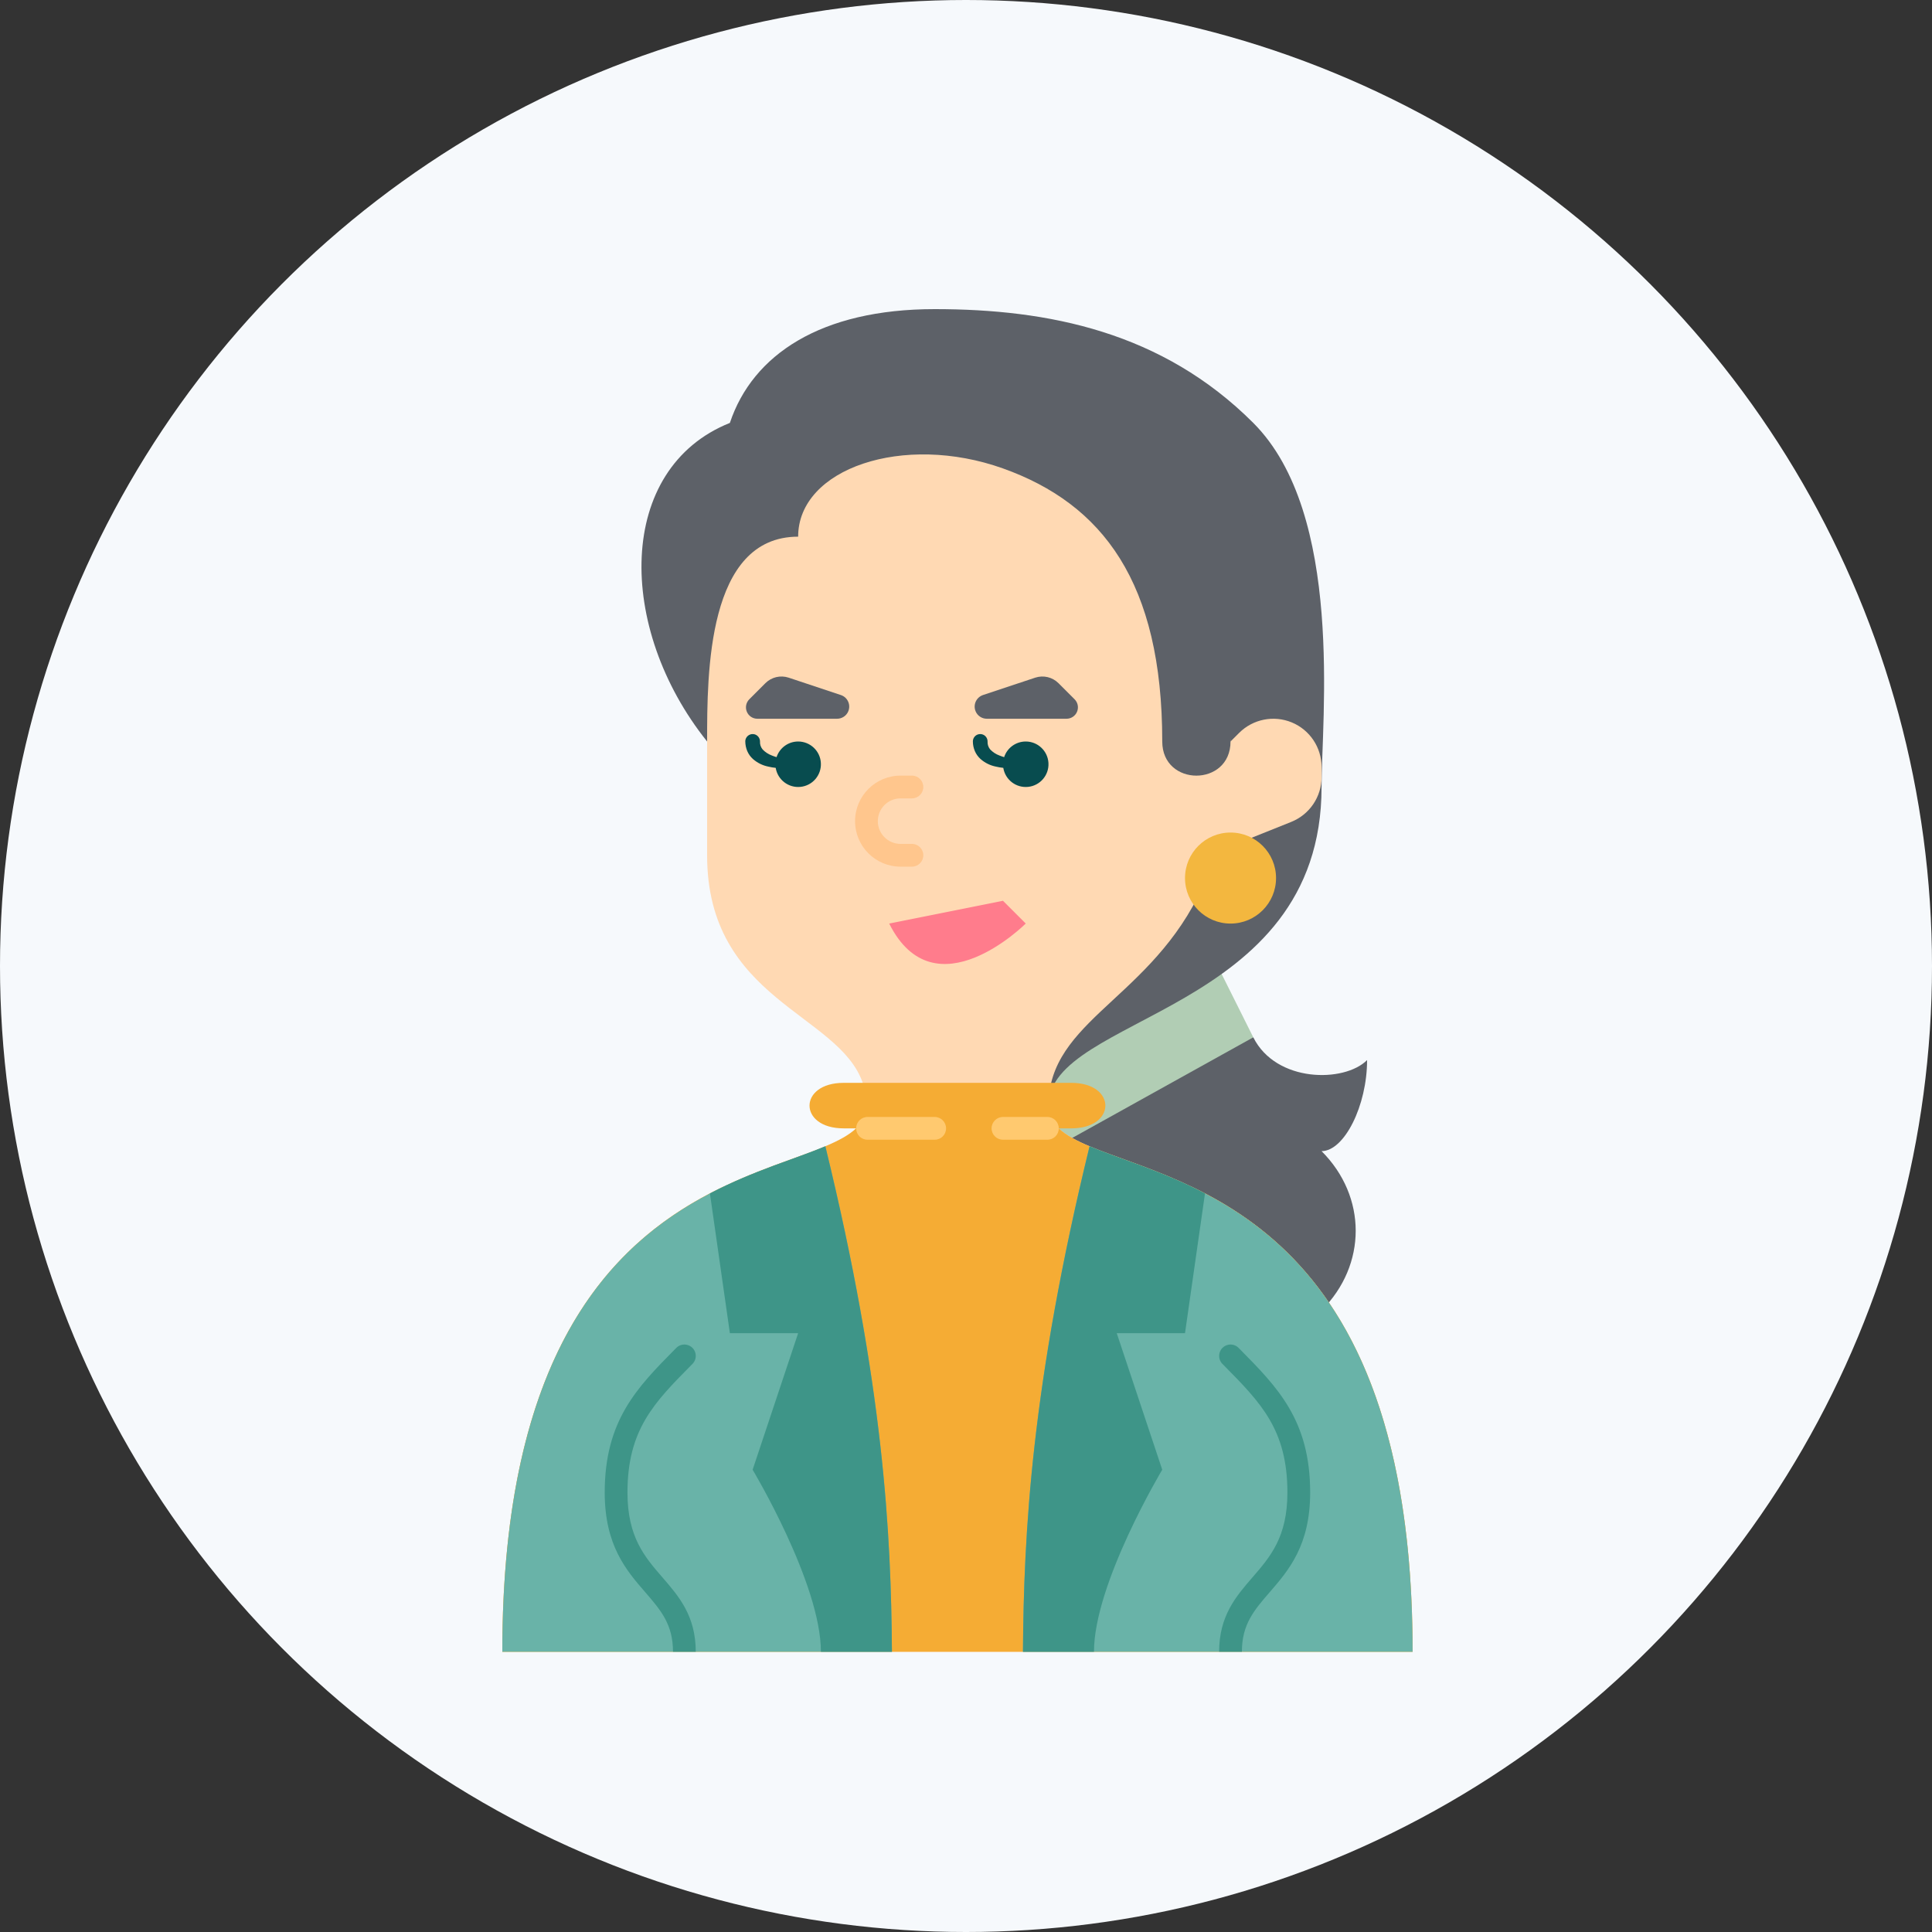 <?xml version="1.0" encoding="UTF-8"?>
<svg width="50px" height="50px" viewBox="0 0 50 50" version="1.1" xmlns="http://www.w3.org/2000/svg" xmlns:xlink="http://www.w3.org/1999/xlink">
    <rect x="0" y="0" width="50" height="50" fill="#333333" stroke="none"/>
    <title>Group 28</title>
    <g id="Portfolio_2" stroke="none" stroke-width="1" fill="none" fill-rule="evenodd">
        <g id="Goal-Setter" transform="translate(-420, -5656)">
            <g id="Group-28" transform="translate(420, 5656)">
                <circle id="Oval-Copy-7" fill="#F6F9FC" cx="25" cy="25" r="25"></circle>
                <g id="woman" transform="translate(13, 8)" fill-rule="nonzero">
                    <path d="M19.435,18.846 C20.024,20.024 21.791,20.024 22.38,19.435 C22.38,20.613 21.791,21.791 21.202,21.791 C22.38,22.969 22.38,24.736 21.202,25.913 L12.223,23.447 L13.951,18.036 L19.435,18.846 Z" id="Path" fill="#5D6168"></path>
                    <polygon id="Path" fill="#B1CDB4" points="14.135 21.791 19.435 18.846 18.257 16.49 12.662 19.288"></polygon>
                    <path d="M14.135,20.613 C14.135,18.257 21.202,18.257 21.202,12.368 C21.202,10.601 21.791,5.3 19.435,2.945 C17.079,0.589 14.135,0 11.19,0 C8.245,0 6.478,1.178 5.889,2.945 C2.945,4.123 2.945,8.245 5.3,11.19 L14.135,20.613 Z" id="Path" fill="#5D6168"></path>
                    <path d="M23.558,34.748 L0,34.748 C0,23.567 5.895,22.704 8.36,21.666 C9.012,21.392 9.423,21.105 9.423,20.613 C9.424,20.413 9.392,20.214 9.327,20.024 C8.708,18.223 5.3,17.882 5.3,14.135 L5.3,8.245 C5.3,5.889 6.751,2.945 12.368,2.945 C20.613,2.945 18.846,8.834 18.846,11.19 L19.069,10.967 C19.427,10.61 19.964,10.503 20.431,10.696 C20.898,10.889 21.202,11.345 21.202,11.85 L21.202,12.111 C21.202,12.622 20.891,13.081 20.416,13.271 L18.462,14.053 C17.435,17.438 14.674,18.086 14.204,20.024 C14.157,20.217 14.134,20.415 14.135,20.613 C14.135,21.105 14.546,21.392 15.198,21.666 C17.662,22.704 23.558,23.567 23.558,34.748 L23.558,34.748 Z" id="Path" fill="#FFD9B3"></path>
                    <path d="M6.391,10.098 L6.808,9.681 C6.966,9.523 7.199,9.468 7.411,9.538 L8.763,9.988 C8.81,10.004 8.852,10.03 8.887,10.065 C8.976,10.155 9.003,10.29 8.954,10.407 C8.906,10.524 8.791,10.601 8.664,10.601 L6.6,10.601 C6.48,10.601 6.373,10.529 6.328,10.419 C6.282,10.309 6.307,10.183 6.391,10.098 L6.391,10.098 Z" id="Path" fill="#5D6168"></path>
                    <path d="M14.811,10.098 L14.394,9.681 C14.236,9.523 14.003,9.468 13.791,9.538 L12.438,9.988 C12.392,10.004 12.35,10.03 12.315,10.065 C12.226,10.155 12.199,10.29 12.248,10.407 C12.296,10.524 12.411,10.601 12.538,10.601 L14.602,10.601 C14.721,10.601 14.829,10.529 14.874,10.419 C14.92,10.309 14.895,10.183 14.811,10.098 L14.811,10.098 Z" id="Path" fill="#5D6168"></path>
                    <path d="M7.656,11.19 C7.402,11.19 7.177,11.353 7.097,11.595 C7.055,11.582 7.014,11.568 6.975,11.552 C6.885,11.519 6.803,11.465 6.737,11.396 C6.689,11.338 6.664,11.265 6.669,11.19 L6.669,11.188 L6.669,11.187 C6.668,11.119 6.631,11.056 6.572,11.022 C6.513,10.989 6.44,10.99 6.382,11.024 C6.323,11.059 6.287,11.122 6.288,11.19 C6.289,11.275 6.306,11.359 6.339,11.438 C6.373,11.517 6.424,11.588 6.488,11.645 C6.602,11.744 6.738,11.811 6.885,11.84 C6.948,11.855 7.011,11.866 7.075,11.872 C7.125,12.181 7.408,12.397 7.719,12.364 C8.03,12.331 8.261,12.06 8.244,11.747 C8.228,11.435 7.969,11.19 7.656,11.19 L7.656,11.19 Z" id="Path" fill="#084C4F"></path>
                    <path d="M13.546,11.19 C13.292,11.19 13.066,11.353 12.987,11.595 C12.945,11.582 12.904,11.568 12.865,11.552 C12.774,11.519 12.693,11.465 12.626,11.396 C12.578,11.338 12.554,11.265 12.558,11.19 L12.558,11.188 L12.558,11.187 C12.558,11.119 12.521,11.056 12.462,11.022 C12.402,10.989 12.33,10.99 12.271,11.024 C12.213,11.059 12.177,11.122 12.178,11.19 C12.178,11.275 12.196,11.359 12.229,11.438 C12.263,11.517 12.314,11.588 12.378,11.645 C12.491,11.744 12.628,11.811 12.775,11.84 C12.837,11.855 12.901,11.866 12.965,11.872 C13.015,12.181 13.297,12.397 13.609,12.364 C13.92,12.331 14.151,12.06 14.134,11.747 C14.117,11.435 13.859,11.19 13.546,11.19 L13.546,11.19 Z" id="Path" fill="#084C4F"></path>
                    <path d="M10.012,15.901 L12.957,15.312 L13.546,15.901 C13.546,15.901 11.19,18.257 10.012,15.901 Z" id="Path" fill="#FF7C8C"></path>
                    <path d="M23.558,34.748 L0,34.748 C0,23.567 5.895,22.704 8.36,21.666 C8.698,21.524 8.972,21.378 9.157,21.202 L8.834,21.202 C7.656,21.202 7.656,20.024 8.834,20.024 L14.724,20.024 C15.901,20.024 15.901,21.202 14.724,21.202 L14.401,21.202 C14.586,21.378 14.86,21.524 15.198,21.666 C17.662,22.704 23.558,23.567 23.558,34.748 Z" id="Path" fill="#F5AC34"></path>
                    <path d="M10.083,34.748 L0,34.748 C0,27.017 2.819,24.219 5.373,22.886 C6.513,22.291 7.6,21.987 8.36,21.666 C9.871,27.86 10.061,31.692 10.083,34.748 L10.083,34.748 Z" id="Path" fill="#69B3A8"></path>
                    <path d="M23.558,34.748 L13.474,34.748 C13.496,31.692 13.686,27.86 15.198,21.666 C15.958,21.987 17.045,22.291 18.185,22.886 C20.739,24.219 23.558,27.017 23.558,34.748 Z" id="Path" fill="#69B3A8"></path>
                    <path d="M8.36,21.666 C9.871,27.86 10.061,31.692 10.083,34.748 L8.245,34.748 C8.245,32.981 6.478,30.036 6.478,30.036 L7.656,26.502 L5.889,26.502 L5.373,22.886 C6.513,22.291 7.6,21.987 8.36,21.666 Z" id="Path" fill="#3E9588"></path>
                    <path d="M17.668,26.502 L15.901,26.502 L17.079,30.036 C17.079,30.036 15.312,32.981 15.312,34.748 L13.474,34.748 C13.496,31.692 13.686,27.86 15.198,21.666 C15.958,21.987 17.045,22.291 18.185,22.886 L17.668,26.502 Z" id="Path" fill="#3E9588"></path>
                    <path d="M5.3,11.19 C5.3,9.423 5.3,5.889 7.656,5.889 C7.656,4.123 10.38,3.202 12.957,4.123 C15.533,5.043 17.079,7.067 17.079,11.19 C17.079,12.368 18.846,12.368 18.846,11.19 L20.024,6.061 L16.196,1.448 L9.423,1.448 L4.712,5.868 L5.3,11.19 Z" id="Path" fill="#5D6168"></path>
                    <path d="M11.19,21.496 L9.451,21.496 C9.288,21.496 9.157,21.365 9.157,21.202 C9.157,21.039 9.288,20.907 9.451,20.907 L11.19,20.907 C11.353,20.907 11.484,21.039 11.484,21.202 C11.484,21.365 11.353,21.496 11.19,21.496 Z" id="Path" fill="#FFC96F"></path>
                    <path d="M14.107,21.496 L12.957,21.496 C12.794,21.496 12.662,21.365 12.662,21.202 C12.662,21.039 12.794,20.907 12.957,20.907 L14.107,20.907 C14.269,20.907 14.401,21.039 14.401,21.202 C14.401,21.365 14.269,21.496 14.107,21.496 Z" id="Path" fill="#FFC96F"></path>
                    <circle id="Oval" fill="#F3B73F" cx="18.846" cy="14.724" r="1.178"></circle>
                    <path d="M10.601,14.429 L10.306,14.429 C9.656,14.429 9.129,13.902 9.129,13.251 C9.129,12.601 9.656,12.073 10.306,12.073 L10.601,12.073 C10.764,12.073 10.895,12.205 10.895,12.368 C10.895,12.53 10.764,12.662 10.601,12.662 L10.306,12.662 C9.981,12.662 9.718,12.926 9.718,13.251 C9.718,13.576 9.981,13.84 10.306,13.84 L10.601,13.84 C10.764,13.84 10.895,13.972 10.895,14.135 C10.895,14.297 10.764,14.429 10.601,14.429 Z" id="Path" fill="#FFC68D"></path>
                    <g id="Group" transform="translate(2.65, 26.723)" fill="#3E9588">
                        <path d="M1.495,6.101 C1.918,6.59 2.356,7.095 2.356,8.024 L1.767,8.024 C1.767,7.314 1.451,6.949 1.051,6.486 C0.558,5.918 0,5.274 0,3.902 C0,2.036 0.841,1.184 1.816,0.197 L1.851,0.161 C1.925,0.086 2.034,0.056 2.136,0.083 C2.238,0.109 2.318,0.188 2.346,0.29 C2.374,0.391 2.345,0.5 2.271,0.575 L2.235,0.611 C1.279,1.578 0.589,2.277 0.589,3.902 C0.589,5.055 1.029,5.563 1.495,6.101 L1.495,6.101 Z" id="Path"></path>
                        <path d="M18.257,3.902 C18.257,5.274 17.699,5.918 17.207,6.486 C16.806,6.949 16.49,7.314 16.49,8.024 L15.901,8.024 C15.901,7.095 16.339,6.59 16.762,6.101 C17.228,5.563 17.668,5.055 17.668,3.902 C17.668,2.277 16.978,1.578 16.022,0.611 L15.986,0.575 C15.912,0.5 15.884,0.391 15.912,0.29 C15.94,0.188 16.02,0.109 16.122,0.083 C16.224,0.056 16.332,0.086 16.406,0.161 L16.441,0.197 C17.416,1.184 18.257,2.036 18.257,3.902 Z" id="Path"></path>
                    </g>
                </g>
            </g>
        </g>
    </g>
</svg>